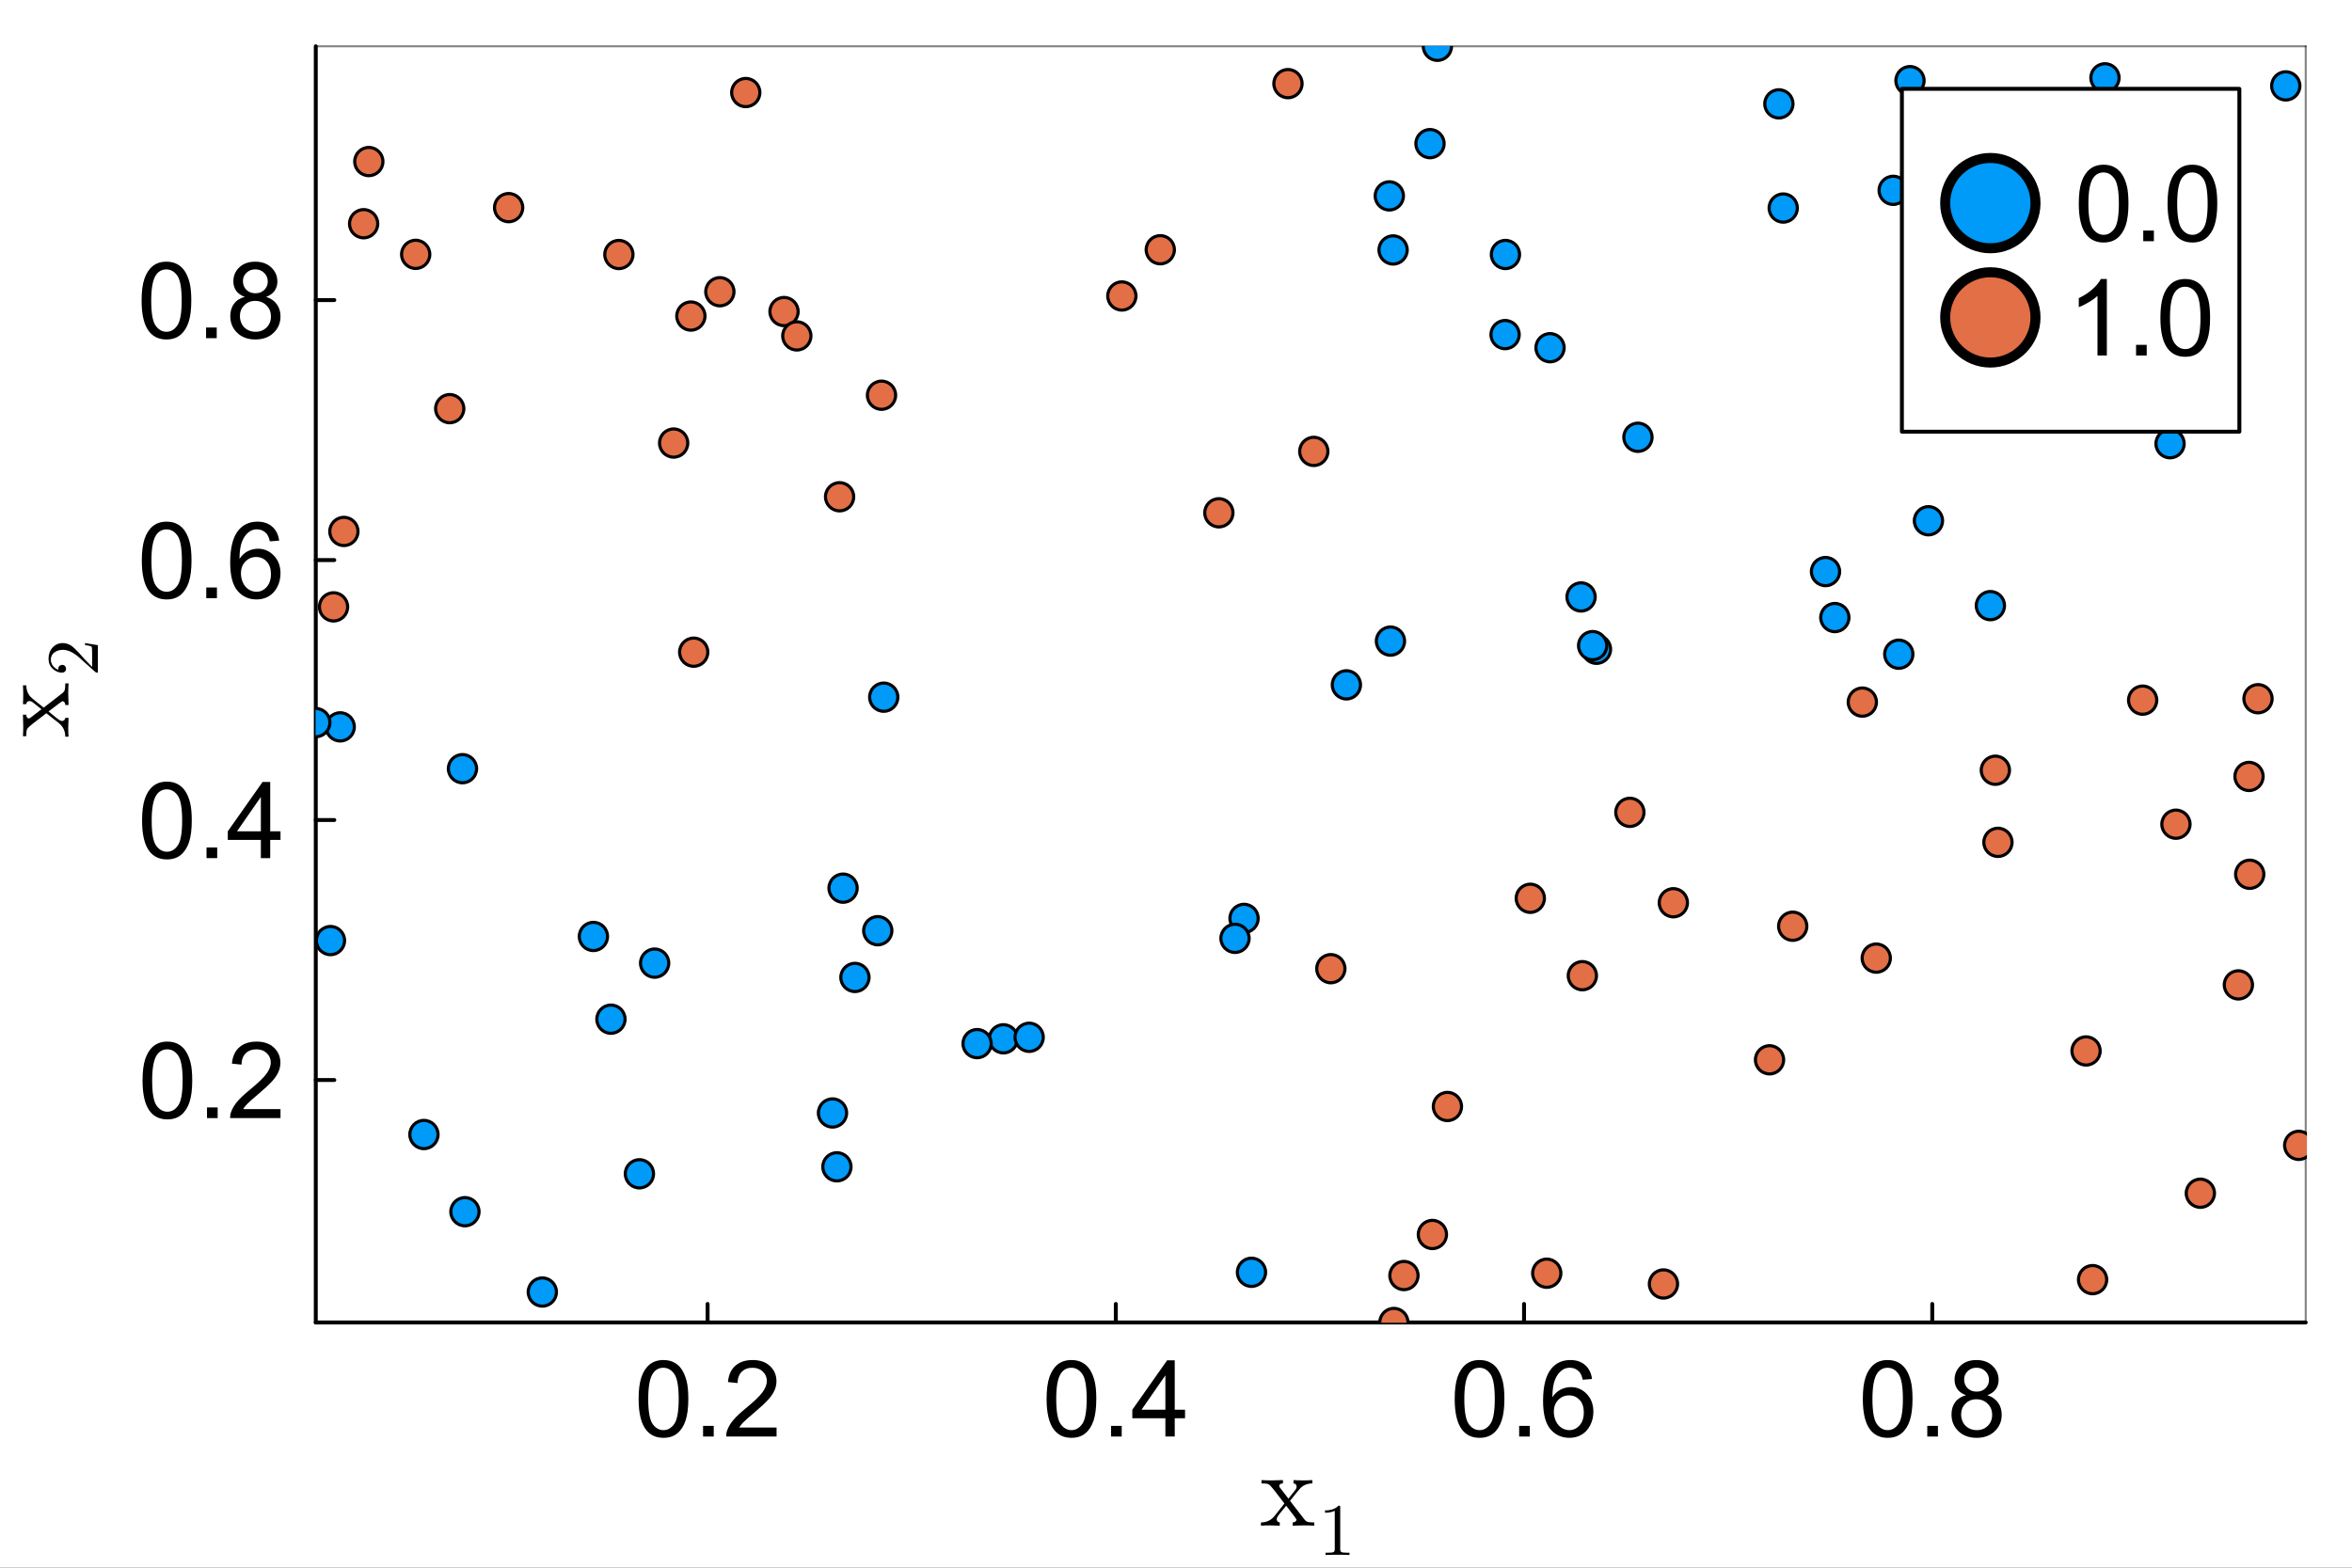 <?xml version="1.0" encoding="utf-8"?>
<svg xmlns="http://www.w3.org/2000/svg" xmlns:xlink="http://www.w3.org/1999/xlink" width="600" height="400" viewBox="0 0 2400 1600">
<rect x="0" y="0" width="2400" height="1600" fill="#333333" stroke="none"/>
<defs>
  <clipPath id="clip260">
    <rect x="0" y="0" width="2400" height="1600"/>
  </clipPath>
</defs>
<path clip-path="url(#clip260)" d="M0 1600 L2400 1600 L2400 8.88178e-14 L0 8.88178e-14  Z" fill="#ffffff" fill-rule="evenodd" fill-opacity="1"/>
<defs>
  <clipPath id="clip261">
    <rect x="480" y="0" width="1681" height="1600"/>
  </clipPath>
</defs>
<path clip-path="url(#clip260)" d="M322.229 1349.74 L2352.76 1349.74 L2352.76 47.244 L322.229 47.244  Z" fill="#ffffff" fill-rule="evenodd" fill-opacity="1"/>
<defs>
  <clipPath id="clip262">
    <rect x="322" y="47" width="2032" height="1303"/>
  </clipPath>
</defs>
<polyline clip-path="url(#clip260)" style="stroke:#000000; stroke-linecap:round; stroke-linejoin:round; stroke-width:4; stroke-opacity:1; fill:none" points="322.229,1349.74 2352.76,1349.74 "/>
<polyline clip-path="url(#clip260)" style="stroke:#000000; stroke-linecap:round; stroke-linejoin:round; stroke-width:2; stroke-opacity:0.5; fill:none" points="322.229,47.244 2352.76,47.244 "/>
<polyline clip-path="url(#clip260)" style="stroke:#000000; stroke-linecap:round; stroke-linejoin:round; stroke-width:4; stroke-opacity:1; fill:none" points="722.034,1349.74 722.034,1330.84 "/>
<polyline clip-path="url(#clip260)" style="stroke:#000000; stroke-linecap:round; stroke-linejoin:round; stroke-width:4; stroke-opacity:1; fill:none" points="1138.59,1349.74 1138.59,1330.84 "/>
<polyline clip-path="url(#clip260)" style="stroke:#000000; stroke-linecap:round; stroke-linejoin:round; stroke-width:4; stroke-opacity:1; fill:none" points="1555.15,1349.74 1555.15,1330.84 "/>
<polyline clip-path="url(#clip260)" style="stroke:#000000; stroke-linecap:round; stroke-linejoin:round; stroke-width:4; stroke-opacity:1; fill:none" points="1971.7,1349.74 1971.7,1330.84 "/>
<path clip-path="url(#clip260)" d="M651.647 1427.79 Q651.647 1414 654.458 1405.62 Q657.322 1397.18 662.892 1392.62 Q668.514 1388.06 677.001 1388.06 Q683.26 1388.06 687.981 1390.61 Q692.702 1393.1 695.778 1397.87 Q698.854 1402.6 700.605 1409.44 Q702.355 1416.23 702.355 1427.79 Q702.355 1441.48 699.544 1449.91 Q696.733 1458.29 691.11 1462.9 Q685.541 1467.47 677.001 1467.47 Q665.756 1467.47 659.338 1459.4 Q651.647 1449.7 651.647 1427.79 M661.46 1427.79 Q661.46 1446.94 665.915 1453.3 Q670.424 1459.62 677.001 1459.62 Q683.578 1459.62 688.034 1453.25 Q692.542 1446.89 692.542 1427.79 Q692.542 1408.59 688.034 1402.28 Q683.578 1395.96 676.895 1395.96 Q670.318 1395.96 666.393 1401.53 Q661.46 1408.64 661.46 1427.79 Z" fill="#000000" fill-rule="nonzero" fill-opacity="1" /><path clip-path="url(#clip260)" d="M717.419 1466.14 L717.419 1455.27 L728.293 1455.27 L728.293 1466.14 L717.419 1466.14 Z" fill="#000000" fill-rule="nonzero" fill-opacity="1" /><path clip-path="url(#clip260)" d="M792.421 1456.96 L792.421 1466.14 L741.023 1466.14 Q740.917 1462.69 742.137 1459.51 Q744.1 1454.26 748.396 1449.17 Q752.745 1444.07 760.914 1437.39 Q773.591 1426.99 778.047 1420.95 Q782.502 1414.85 782.502 1409.44 Q782.502 1403.76 778.418 1399.89 Q774.387 1395.96 767.862 1395.96 Q760.967 1395.96 756.83 1400.1 Q752.692 1404.24 752.639 1411.56 L742.827 1410.55 Q743.834 1399.57 750.412 1393.84 Q756.989 1388.06 768.075 1388.06 Q779.267 1388.06 785.791 1394.27 Q792.315 1400.47 792.315 1409.65 Q792.315 1414.32 790.405 1418.83 Q788.496 1423.33 784.04 1428.32 Q779.638 1433.31 769.348 1442.01 Q760.755 1449.22 758.315 1451.82 Q755.875 1454.36 754.284 1456.96 L792.421 1456.96 Z" fill="#000000" fill-rule="nonzero" fill-opacity="1" /><path clip-path="url(#clip260)" d="M1067.96 1427.79 Q1067.96 1414 1070.78 1405.62 Q1073.64 1397.18 1079.21 1392.62 Q1084.83 1388.06 1093.32 1388.06 Q1099.58 1388.06 1104.3 1390.61 Q1109.02 1393.1 1112.1 1397.87 Q1115.17 1402.6 1116.92 1409.44 Q1118.67 1416.23 1118.67 1427.79 Q1118.67 1441.48 1115.86 1449.91 Q1113.05 1458.29 1107.43 1462.9 Q1101.86 1467.47 1093.32 1467.47 Q1082.07 1467.47 1075.66 1459.4 Q1067.96 1449.7 1067.96 1427.79 M1077.78 1427.79 Q1077.78 1446.94 1082.23 1453.3 Q1086.74 1459.62 1093.32 1459.62 Q1099.9 1459.62 1104.35 1453.25 Q1108.86 1446.89 1108.86 1427.79 Q1108.86 1408.59 1104.35 1402.28 Q1099.9 1395.96 1093.21 1395.96 Q1086.63 1395.96 1082.71 1401.53 Q1077.78 1408.64 1077.78 1427.79 Z" fill="#000000" fill-rule="nonzero" fill-opacity="1" /><path clip-path="url(#clip260)" d="M1133.74 1466.14 L1133.74 1455.27 L1144.61 1455.27 L1144.61 1466.14 L1133.74 1466.14 Z" fill="#000000" fill-rule="nonzero" fill-opacity="1" /><path clip-path="url(#clip260)" d="M1189.17 1466.14 L1189.17 1447.52 L1155.43 1447.52 L1155.43 1438.77 L1190.92 1388.38 L1198.71 1388.38 L1198.71 1438.77 L1209.22 1438.77 L1209.22 1447.52 L1198.71 1447.52 L1198.71 1466.14 L1189.17 1466.14 M1189.17 1438.77 L1189.17 1403.71 L1164.82 1438.77 L1189.17 1438.77 Z" fill="#000000" fill-rule="nonzero" fill-opacity="1" /><path clip-path="url(#clip260)" d="M1484.39 1427.79 Q1484.39 1414 1487.2 1405.62 Q1490.06 1397.18 1495.63 1392.62 Q1501.25 1388.06 1509.74 1388.06 Q1516 1388.06 1520.72 1390.61 Q1525.44 1393.1 1528.52 1397.87 Q1531.59 1402.6 1533.35 1409.44 Q1535.1 1416.23 1535.1 1427.79 Q1535.1 1441.48 1532.28 1449.91 Q1529.47 1458.29 1523.85 1462.9 Q1518.28 1467.47 1509.74 1467.47 Q1498.5 1467.47 1492.08 1459.4 Q1484.39 1449.7 1484.39 1427.79 M1494.2 1427.79 Q1494.2 1446.94 1498.66 1453.3 Q1503.16 1459.62 1509.74 1459.62 Q1516.32 1459.62 1520.77 1453.25 Q1525.28 1446.89 1525.28 1427.79 Q1525.28 1408.59 1520.77 1402.28 Q1516.32 1395.96 1509.64 1395.96 Q1503.06 1395.96 1499.13 1401.53 Q1494.2 1408.64 1494.2 1427.79 Z" fill="#000000" fill-rule="nonzero" fill-opacity="1" /><path clip-path="url(#clip260)" d="M1550.16 1466.14 L1550.16 1455.27 L1561.03 1455.27 L1561.03 1466.14 L1550.16 1466.14 Z" fill="#000000" fill-rule="nonzero" fill-opacity="1" /><path clip-path="url(#clip260)" d="M1624.52 1407.42 L1615.03 1408.16 Q1613.76 1402.54 1611.42 1400 Q1607.55 1395.91 1601.88 1395.91 Q1597.31 1395.91 1593.87 1398.46 Q1589.36 1401.75 1586.76 1408.06 Q1584.16 1414.37 1584.05 1426.04 Q1587.5 1420.79 1592.49 1418.24 Q1597.47 1415.7 1602.94 1415.7 Q1612.48 1415.7 1619.17 1422.75 Q1625.9 1429.75 1625.9 1440.89 Q1625.9 1448.21 1622.72 1454.52 Q1619.59 1460.78 1614.08 1464.12 Q1608.56 1467.47 1601.56 1467.47 Q1589.62 1467.47 1582.09 1458.71 Q1574.56 1449.91 1574.56 1429.75 Q1574.56 1407.21 1582.89 1396.97 Q1590.15 1388.06 1602.46 1388.06 Q1611.64 1388.06 1617.47 1393.21 Q1623.36 1398.35 1624.52 1407.42 M1585.54 1440.94 Q1585.54 1445.88 1587.61 1450.39 Q1589.73 1454.89 1593.5 1457.28 Q1597.26 1459.62 1601.4 1459.62 Q1607.45 1459.62 1611.79 1454.74 Q1616.14 1449.86 1616.14 1441.48 Q1616.14 1433.41 1611.85 1428.8 Q1607.55 1424.13 1601.03 1424.13 Q1594.56 1424.13 1590.05 1428.8 Q1585.54 1433.41 1585.54 1440.94 Z" fill="#000000" fill-rule="nonzero" fill-opacity="1" /><path clip-path="url(#clip260)" d="M1900.84 1427.79 Q1900.84 1414 1903.65 1405.62 Q1906.51 1397.18 1912.08 1392.62 Q1917.7 1388.06 1926.19 1388.06 Q1932.45 1388.06 1937.17 1390.61 Q1941.89 1393.1 1944.97 1397.87 Q1948.04 1402.6 1949.79 1409.44 Q1951.55 1416.23 1951.55 1427.79 Q1951.55 1441.48 1948.73 1449.91 Q1945.92 1458.29 1940.3 1462.9 Q1934.73 1467.47 1926.19 1467.47 Q1914.95 1467.47 1908.53 1459.4 Q1900.84 1449.7 1900.84 1427.79 M1910.65 1427.79 Q1910.65 1446.94 1915.11 1453.3 Q1919.61 1459.62 1926.19 1459.62 Q1932.77 1459.62 1937.22 1453.25 Q1941.73 1446.89 1941.73 1427.79 Q1941.73 1408.59 1937.22 1402.28 Q1932.77 1395.96 1926.09 1395.96 Q1919.51 1395.96 1915.58 1401.53 Q1910.65 1408.64 1910.65 1427.79 Z" fill="#000000" fill-rule="nonzero" fill-opacity="1" /><path clip-path="url(#clip260)" d="M1966.61 1466.14 L1966.61 1455.27 L1977.48 1455.27 L1977.48 1466.14 L1966.61 1466.14 Z" fill="#000000" fill-rule="nonzero" fill-opacity="1" /><path clip-path="url(#clip260)" d="M2006.13 1423.97 Q2000.19 1421.8 1997.32 1417.77 Q1994.46 1413.73 1994.46 1408.11 Q1994.46 1399.62 2000.56 1393.84 Q2006.66 1388.06 2016.79 1388.06 Q2026.97 1388.06 2033.18 1394 Q2039.38 1399.89 2039.38 1408.38 Q2039.38 1413.79 2036.52 1417.82 Q2033.71 1421.8 2027.93 1423.97 Q2035.09 1426.31 2038.8 1431.5 Q2042.57 1436.7 2042.57 1443.92 Q2042.57 1453.89 2035.51 1460.68 Q2028.46 1467.47 2016.95 1467.47 Q2005.44 1467.47 1998.38 1460.68 Q1991.33 1453.83 1991.33 1443.65 Q1991.33 1436.06 1995.15 1430.97 Q1999.02 1425.83 2006.13 1423.97 M2004.22 1407.79 Q2004.22 1413.31 2007.77 1416.81 Q2011.32 1420.31 2017 1420.31 Q2022.52 1420.31 2026.02 1416.86 Q2029.57 1413.36 2029.57 1408.32 Q2029.57 1403.07 2025.91 1399.52 Q2022.3 1395.91 2016.89 1395.91 Q2011.43 1395.91 2007.82 1399.41 Q2004.22 1402.91 2004.22 1407.79 M2001.14 1443.7 Q2001.14 1447.79 2003.05 1451.61 Q2005.01 1455.43 2008.83 1457.55 Q2012.65 1459.62 2017.05 1459.62 Q2023.9 1459.62 2028.35 1455.21 Q2032.81 1450.81 2032.81 1444.02 Q2032.81 1437.13 2028.19 1432.62 Q2023.63 1428.11 2016.73 1428.11 Q2010 1428.11 2005.54 1432.56 Q2001.14 1437.02 2001.14 1443.7 Z" fill="#000000" fill-rule="nonzero" fill-opacity="1" /><path clip-path="url(#clip260)" d="M1286.69 1557.13 L1286.69 1553.81 Q1295.13 1553.81 1300.5 1547.33 Q1300.5 1547.33 1310.62 1534.47 L1299.92 1520.56 Q1296.13 1515.71 1294.44 1514.87 Q1292.81 1513.97 1287.22 1513.97 L1287.22 1510.6 Q1291.65 1510.92 1297.45 1510.92 Q1300.66 1510.92 1309.14 1510.6 L1309.14 1513.97 Q1305.35 1514.18 1305.35 1516.66 Q1305.35 1517.5 1306.3 1518.61 L1314.73 1529.52 L1321.42 1521.09 Q1323.06 1519.14 1323.06 1517.29 Q1323.06 1514.29 1319.9 1513.97 L1319.9 1510.6 Q1324.11 1510.92 1330.28 1510.92 Q1334.92 1510.92 1339.13 1510.6 L1339.13 1513.97 Q1330.91 1514.18 1326.27 1519.56 Q1324.22 1521.82 1316.36 1531.78 L1330.8 1550.44 Q1332.54 1552.71 1334.49 1553.29 Q1336.44 1553.81 1341.08 1553.81 L1341.08 1557.13 Q1336.23 1556.82 1330.7 1556.82 Q1328.75 1556.82 1319.05 1557.13 L1319.05 1553.81 Q1321 1553.71 1321.95 1552.86 Q1322.95 1551.97 1322.95 1551.07 Q1322.95 1550.65 1320.69 1547.54 L1312.46 1536.74 Q1304.24 1546.44 1303.19 1548.7 Q1302.77 1549.65 1302.77 1550.44 Q1302.77 1553.34 1305.88 1553.81 L1305.88 1557.13 Q1298.13 1556.82 1295.65 1556.82 Q1290.91 1556.82 1286.69 1557.13 Z" fill="#000000" fill-rule="nonzero" fill-opacity="1" /><path clip-path="url(#clip260)" d="M1352.07 1543.91 L1352.07 1541.55 Q1361.15 1541.55 1365.83 1536.71 Q1367.13 1536.71 1367.35 1537.01 Q1367.57 1537.3 1367.57 1538.67 L1367.57 1581.06 Q1367.57 1583.31 1368.67 1584.01 Q1369.78 1584.71 1374.61 1584.71 L1377.01 1584.71 L1377.01 1587.03 Q1374.36 1586.81 1364.76 1586.81 Q1355.17 1586.81 1352.55 1587.03 L1352.55 1584.71 L1354.95 1584.71 Q1359.71 1584.71 1360.85 1584.04 Q1362 1583.34 1362 1581.06 L1362 1541.92 Q1358.05 1543.91 1352.07 1543.91 Z" fill="#000000" fill-rule="nonzero" fill-opacity="1" /><polyline clip-path="url(#clip260)" style="stroke:#000000; stroke-linecap:round; stroke-linejoin:round; stroke-width:4; stroke-opacity:1; fill:none" points="322.229,1349.74 322.229,47.244 "/>
<polyline clip-path="url(#clip260)" style="stroke:#000000; stroke-linecap:round; stroke-linejoin:round; stroke-width:2; stroke-opacity:0.5; fill:none" points="2352.76,1349.74 2352.76,47.244 "/>
<polyline clip-path="url(#clip260)" style="stroke:#000000; stroke-linecap:round; stroke-linejoin:round; stroke-width:4; stroke-opacity:1; fill:none" points="322.229,1102.27 341.127,1102.27 "/>
<polyline clip-path="url(#clip260)" style="stroke:#000000; stroke-linecap:round; stroke-linejoin:round; stroke-width:4; stroke-opacity:1; fill:none" points="322.229,836.935 341.127,836.935 "/>
<polyline clip-path="url(#clip260)" style="stroke:#000000; stroke-linecap:round; stroke-linejoin:round; stroke-width:4; stroke-opacity:1; fill:none" points="322.229,571.602 341.127,571.602 "/>
<polyline clip-path="url(#clip260)" style="stroke:#000000; stroke-linecap:round; stroke-linejoin:round; stroke-width:4; stroke-opacity:1; fill:none" points="322.229,306.268 341.127,306.268 "/>
<path clip-path="url(#clip260)" d="M145.455 1102.8 Q145.455 1089.01 148.266 1080.63 Q151.13 1072.19 156.7 1067.63 Q162.322 1063.07 170.809 1063.07 Q177.068 1063.07 181.789 1065.62 Q186.51 1068.11 189.586 1072.88 Q192.663 1077.6 194.413 1084.45 Q196.163 1091.24 196.163 1102.8 Q196.163 1116.48 193.352 1124.92 Q190.541 1133.3 184.918 1137.91 Q179.349 1142.47 170.809 1142.47 Q159.564 1142.47 153.146 1134.41 Q145.455 1124.71 145.455 1102.8 M155.268 1102.8 Q155.268 1121.95 159.723 1128.31 Q164.232 1134.62 170.809 1134.62 Q177.386 1134.62 181.842 1128.26 Q186.351 1121.89 186.351 1102.8 Q186.351 1083.6 181.842 1077.29 Q177.386 1070.97 170.703 1070.97 Q164.126 1070.97 160.201 1076.54 Q155.268 1083.65 155.268 1102.8 Z" fill="#000000" fill-rule="nonzero" fill-opacity="1" /><path clip-path="url(#clip260)" d="M211.227 1141.15 L211.227 1130.27 L222.101 1130.27 L222.101 1141.15 L211.227 1141.15 Z" fill="#000000" fill-rule="nonzero" fill-opacity="1" /><path clip-path="url(#clip260)" d="M286.229 1131.97 L286.229 1141.15 L234.831 1141.15 Q234.725 1137.7 235.945 1134.52 Q237.908 1129.27 242.204 1124.17 Q246.554 1119.08 254.722 1112.4 Q267.399 1102 271.855 1095.96 Q276.31 1089.86 276.31 1084.45 Q276.31 1078.77 272.226 1074.9 Q268.195 1070.97 261.671 1070.97 Q254.775 1070.97 250.638 1075.11 Q246.5 1079.25 246.447 1086.57 L236.635 1085.56 Q237.642 1074.58 244.22 1068.85 Q250.797 1063.07 261.883 1063.07 Q273.075 1063.07 279.599 1069.28 Q286.123 1075.48 286.123 1084.66 Q286.123 1089.33 284.214 1093.83 Q282.304 1098.34 277.848 1103.33 Q273.446 1108.31 263.156 1117.01 Q254.563 1124.23 252.123 1126.83 Q249.683 1129.37 248.092 1131.97 L286.229 1131.97 Z" fill="#000000" fill-rule="nonzero" fill-opacity="1" /><path clip-path="url(#clip260)" d="M144.978 837.465 Q144.978 823.674 147.789 815.294 Q150.653 806.86 156.223 802.298 Q161.845 797.737 170.332 797.737 Q176.591 797.737 181.312 800.283 Q186.032 802.776 189.109 807.549 Q192.185 812.27 193.936 819.113 Q195.686 825.902 195.686 837.465 Q195.686 851.15 192.875 859.584 Q190.063 867.965 184.441 872.579 Q178.872 877.141 170.332 877.141 Q159.087 877.141 152.669 869.079 Q144.978 859.372 144.978 837.465 M154.79 837.465 Q154.79 856.614 159.246 862.979 Q163.755 869.291 170.332 869.291 Q176.909 869.291 181.365 862.926 Q185.873 856.561 185.873 837.465 Q185.873 818.264 181.365 811.952 Q176.909 805.64 170.226 805.64 Q163.648 805.64 159.723 811.209 Q154.79 818.317 154.79 837.465 Z" fill="#000000" fill-rule="nonzero" fill-opacity="1" /><path clip-path="url(#clip260)" d="M210.75 875.815 L210.75 864.941 L221.624 864.941 L221.624 875.815 L210.75 875.815 Z" fill="#000000" fill-rule="nonzero" fill-opacity="1" /><path clip-path="url(#clip260)" d="M266.179 875.815 L266.179 857.197 L232.444 857.197 L232.444 848.445 L267.93 798.055 L275.727 798.055 L275.727 848.445 L286.229 848.445 L286.229 857.197 L275.727 857.197 L275.727 875.815 L266.179 875.815 M266.179 848.445 L266.179 813.384 L241.833 848.445 L266.179 848.445 Z" fill="#000000" fill-rule="nonzero" fill-opacity="1" /><path clip-path="url(#clip260)" d="M144.712 572.132 Q144.712 558.341 147.524 549.96 Q150.388 541.527 155.957 536.965 Q161.58 532.403 170.067 532.403 Q176.326 532.403 181.046 534.949 Q185.767 537.442 188.844 542.216 Q191.92 546.937 193.67 553.779 Q195.421 560.569 195.421 572.132 Q195.421 585.817 192.61 594.251 Q189.798 602.631 184.176 607.246 Q178.606 611.808 170.067 611.808 Q158.822 611.808 152.403 603.745 Q144.712 594.039 144.712 572.132 M154.525 572.132 Q154.525 591.28 158.981 597.645 Q163.489 603.957 170.067 603.957 Q176.644 603.957 181.099 597.592 Q185.608 591.227 185.608 572.132 Q185.608 552.931 181.099 546.619 Q176.644 540.307 169.96 540.307 Q163.383 540.307 159.458 545.876 Q154.525 552.984 154.525 572.132 Z" fill="#000000" fill-rule="nonzero" fill-opacity="1" /><path clip-path="url(#clip260)" d="M210.485 610.482 L210.485 599.608 L221.358 599.608 L221.358 610.482 L210.485 610.482 Z" fill="#000000" fill-rule="nonzero" fill-opacity="1" /><path clip-path="url(#clip260)" d="M284.85 551.764 L275.355 552.506 Q274.082 546.884 271.749 544.338 Q267.877 540.254 262.201 540.254 Q257.639 540.254 254.192 542.8 Q249.683 546.088 247.084 552.4 Q244.485 558.712 244.379 570.382 Q247.827 565.13 252.813 562.584 Q257.798 560.038 263.262 560.038 Q272.809 560.038 279.493 567.093 Q286.229 574.095 286.229 585.234 Q286.229 592.553 283.047 598.865 Q279.917 605.124 274.401 608.466 Q268.884 611.808 261.883 611.808 Q249.948 611.808 242.416 603.056 Q234.884 594.251 234.884 574.095 Q234.884 551.552 243.212 541.315 Q250.479 532.403 262.784 532.403 Q271.961 532.403 277.795 537.548 Q283.683 542.694 284.85 551.764 M245.864 585.287 Q245.864 590.219 247.933 594.728 Q250.054 599.237 253.82 601.624 Q257.586 603.957 261.724 603.957 Q267.77 603.957 272.12 599.078 Q276.469 594.198 276.469 585.817 Q276.469 577.755 272.173 573.14 Q267.877 568.472 261.352 568.472 Q254.881 568.472 250.373 573.14 Q245.864 577.755 245.864 585.287 Z" fill="#000000" fill-rule="nonzero" fill-opacity="1" /><path clip-path="url(#clip260)" d="M144.5 306.799 Q144.5 293.008 147.311 284.627 Q150.176 276.193 155.745 271.632 Q161.368 267.07 169.854 267.07 Q176.113 267.07 180.834 269.616 Q185.555 272.109 188.631 276.883 Q191.708 281.604 193.458 288.446 Q195.209 295.236 195.209 306.799 Q195.209 320.484 192.397 328.917 Q189.586 337.298 183.964 341.913 Q178.394 346.474 169.854 346.474 Q158.609 346.474 152.191 338.412 Q144.5 328.705 144.5 306.799 M154.313 306.799 Q154.313 325.947 158.769 332.312 Q163.277 338.624 169.854 338.624 Q176.432 338.624 180.887 332.259 Q185.396 325.894 185.396 306.799 Q185.396 287.598 180.887 281.285 Q176.432 274.973 169.748 274.973 Q163.171 274.973 159.246 280.543 Q154.313 287.651 154.313 306.799 Z" fill="#000000" fill-rule="nonzero" fill-opacity="1" /><path clip-path="url(#clip260)" d="M210.273 345.148 L210.273 334.275 L221.146 334.275 L221.146 345.148 L210.273 345.148 Z" fill="#000000" fill-rule="nonzero" fill-opacity="1" /><path clip-path="url(#clip260)" d="M249.789 302.98 Q243.848 300.805 240.984 296.774 Q238.12 292.743 238.12 287.12 Q238.12 278.633 244.22 272.852 Q250.32 267.07 260.451 267.07 Q270.635 267.07 276.841 273.011 Q283.047 278.899 283.047 287.385 Q283.047 292.796 280.182 296.827 Q277.371 300.805 271.589 302.98 Q278.75 305.314 282.463 310.512 Q286.229 315.71 286.229 322.924 Q286.229 332.896 279.175 339.685 Q272.12 346.474 260.61 346.474 Q249.1 346.474 242.045 339.685 Q234.99 332.843 234.99 322.658 Q234.99 315.073 238.809 309.981 Q242.681 304.836 249.789 302.98 M247.88 286.802 Q247.88 292.318 251.433 295.819 Q254.987 299.32 260.663 299.32 Q266.179 299.32 269.68 295.872 Q273.234 292.371 273.234 287.332 Q273.234 282.081 269.574 278.527 Q265.967 274.92 260.557 274.92 Q255.093 274.92 251.486 278.421 Q247.88 281.922 247.88 286.802 M244.803 322.712 Q244.803 326.796 246.713 330.615 Q248.675 334.434 252.494 336.556 Q256.313 338.624 260.716 338.624 Q267.558 338.624 272.014 334.222 Q276.469 329.819 276.469 323.03 Q276.469 316.134 271.855 311.626 Q267.293 307.117 260.398 307.117 Q253.661 307.117 249.206 311.573 Q244.803 316.028 244.803 322.712 Z" fill="#000000" fill-rule="nonzero" fill-opacity="1" /><path clip-path="url(#clip260)" d="M69.942 751.882 L66.621 751.882 Q66.621 743.45 60.139 738.075 Q60.139 738.075 47.28 727.956 L33.367 738.654 Q28.519 742.449 27.676 744.135 Q26.78 745.769 26.78 751.355 L23.407 751.355 Q23.723 746.928 23.723 741.131 Q23.723 737.917 23.407 729.432 L26.78 729.432 Q26.991 733.226 29.468 733.226 Q30.311 733.226 31.418 732.278 L42.327 723.846 L33.895 717.153 Q31.945 715.519 30.1 715.519 Q27.096 715.519 26.78 718.681 L23.407 718.681 Q23.723 714.465 23.723 708.299 Q23.723 703.661 23.407 699.445 L26.78 699.445 Q26.991 707.667 32.366 712.304 Q34.632 714.36 44.593 722.212 L63.249 707.772 Q65.515 706.033 66.094 704.083 Q66.621 702.133 66.621 697.495 L69.942 697.495 Q69.626 702.344 69.626 707.877 Q69.626 709.827 69.942 719.524 L66.621 719.524 Q66.516 717.574 65.673 716.626 Q64.777 715.624 63.881 715.624 Q63.459 715.624 60.35 717.89 L49.547 726.112 Q59.243 734.333 61.51 735.387 Q62.458 735.809 63.249 735.809 Q66.147 735.809 66.621 732.699 L69.942 732.699 Q69.626 740.446 69.626 742.923 Q69.626 747.666 69.942 751.882 Z" fill="#000000" fill-rule="nonzero" fill-opacity="1" /><path clip-path="url(#clip260)" d="M99.84 686.503 Q98.475 686.503 98.07 686.392 Q97.664 686.245 97.037 685.654 L80.879 671.157 Q71.951 663.225 64.167 663.225 Q59.114 663.225 55.498 665.881 Q51.883 668.5 51.883 673.333 Q51.883 676.653 53.912 679.457 Q55.941 682.261 59.556 683.552 Q59.482 683.33 59.482 682.556 Q59.482 680.674 60.663 679.641 Q61.843 678.571 63.43 678.571 Q65.459 678.571 66.455 679.9 Q67.414 681.191 67.414 682.482 Q67.414 682.998 67.303 683.699 Q67.192 684.363 66.159 685.433 Q65.09 686.503 63.208 686.503 Q57.933 686.503 53.727 682.519 Q49.522 678.498 49.522 672.374 Q49.522 665.439 53.654 660.901 Q57.748 656.327 64.167 656.327 Q66.418 656.327 68.484 657.028 Q70.513 657.692 72.099 658.614 Q73.685 659.499 76.231 661.934 Q78.776 664.369 80.584 666.324 Q82.391 668.279 86.228 672.669 L94.012 680.674 L94.012 667.062 Q94.012 660.421 93.421 659.905 Q92.352 659.167 86.707 658.245 L86.707 656.327 L99.84 658.466 L99.84 686.503 Z" fill="#000000" fill-rule="nonzero" fill-opacity="1" /><circle clip-path="url(#clip262)" cx="347.157" cy="741.852" r="14.4" fill="#009af9" fill-rule="evenodd" fill-opacity="1" stroke="#000000" stroke-opacity="1" stroke-width="3.2"/>
<circle clip-path="url(#clip262)" cx="901.771" cy="711.54" r="14.4" fill="#009af9" fill-rule="evenodd" fill-opacity="1" stroke="#000000" stroke-opacity="1" stroke-width="3.2"/>
<circle clip-path="url(#clip262)" cx="2147.92" cy="79.433" r="14.4" fill="#009af9" fill-rule="evenodd" fill-opacity="1" stroke="#000000" stroke-opacity="1" stroke-width="3.2"/>
<circle clip-path="url(#clip262)" cx="337.215" cy="959.964" r="14.4" fill="#009af9" fill-rule="evenodd" fill-opacity="1" stroke="#000000" stroke-opacity="1" stroke-width="3.2"/>
<circle clip-path="url(#clip262)" cx="553.392" cy="1318.66" r="14.4" fill="#009af9" fill-rule="evenodd" fill-opacity="1" stroke="#000000" stroke-opacity="1" stroke-width="3.2"/>
<circle clip-path="url(#clip262)" cx="1536.17" cy="259.731" r="14.4" fill="#009af9" fill-rule="evenodd" fill-opacity="1" stroke="#000000" stroke-opacity="1" stroke-width="3.2"/>
<circle clip-path="url(#clip262)" cx="1613.34" cy="609.254" r="14.4" fill="#009af9" fill-rule="evenodd" fill-opacity="1" stroke="#000000" stroke-opacity="1" stroke-width="3.2"/>
<circle clip-path="url(#clip262)" cx="1373.87" cy="698.965" r="14.4" fill="#009af9" fill-rule="evenodd" fill-opacity="1" stroke="#000000" stroke-opacity="1" stroke-width="3.2"/>
<circle clip-path="url(#clip262)" cx="849.483" cy="1135.9" r="14.4" fill="#009af9" fill-rule="evenodd" fill-opacity="1" stroke="#000000" stroke-opacity="1" stroke-width="3.2"/>
<circle clip-path="url(#clip262)" cx="605.517" cy="955.767" r="14.4" fill="#009af9" fill-rule="evenodd" fill-opacity="1" stroke="#000000" stroke-opacity="1" stroke-width="3.2"/>
<circle clip-path="url(#clip262)" cx="2031" cy="618.121" r="14.4" fill="#009af9" fill-rule="evenodd" fill-opacity="1" stroke="#000000" stroke-opacity="1" stroke-width="3.2"/>
<circle clip-path="url(#clip262)" cx="623.411" cy="1040.19" r="14.4" fill="#009af9" fill-rule="evenodd" fill-opacity="1" stroke="#000000" stroke-opacity="1" stroke-width="3.2"/>
<circle clip-path="url(#clip262)" cx="2214.34" cy="452.85" r="14.4" fill="#009af9" fill-rule="evenodd" fill-opacity="1" stroke="#000000" stroke-opacity="1" stroke-width="3.2"/>
<circle clip-path="url(#clip262)" cx="853.994" cy="1190.87" r="14.4" fill="#009af9" fill-rule="evenodd" fill-opacity="1" stroke="#000000" stroke-opacity="1" stroke-width="3.2"/>
<circle clip-path="url(#clip262)" cx="322.229" cy="737.509" r="14.4" fill="#009af9" fill-rule="evenodd" fill-opacity="1" stroke="#000000" stroke-opacity="1" stroke-width="3.2"/>
<circle clip-path="url(#clip262)" cx="1269.43" cy="937.323" r="14.4" fill="#009af9" fill-rule="evenodd" fill-opacity="1" stroke="#000000" stroke-opacity="1" stroke-width="3.2"/>
<circle clip-path="url(#clip262)" cx="1459.19" cy="146.595" r="14.4" fill="#009af9" fill-rule="evenodd" fill-opacity="1" stroke="#000000" stroke-opacity="1" stroke-width="3.2"/>
<circle clip-path="url(#clip262)" cx="1277.03" cy="1298.51" r="14.4" fill="#009af9" fill-rule="evenodd" fill-opacity="1" stroke="#000000" stroke-opacity="1" stroke-width="3.2"/>
<circle clip-path="url(#clip262)" cx="2332.42" cy="87.663" r="14.4" fill="#009af9" fill-rule="evenodd" fill-opacity="1" stroke="#000000" stroke-opacity="1" stroke-width="3.2"/>
<circle clip-path="url(#clip262)" cx="1815.18" cy="106.001" r="14.4" fill="#009af9" fill-rule="evenodd" fill-opacity="1" stroke="#000000" stroke-opacity="1" stroke-width="3.2"/>
<circle clip-path="url(#clip262)" cx="1417.67" cy="199.933" r="14.4" fill="#009af9" fill-rule="evenodd" fill-opacity="1" stroke="#000000" stroke-opacity="1" stroke-width="3.2"/>
<circle clip-path="url(#clip262)" cx="474.412" cy="1236.67" r="14.4" fill="#009af9" fill-rule="evenodd" fill-opacity="1" stroke="#000000" stroke-opacity="1" stroke-width="3.2"/>
<circle clip-path="url(#clip262)" cx="667.993" cy="982.984" r="14.4" fill="#009af9" fill-rule="evenodd" fill-opacity="1" stroke="#000000" stroke-opacity="1" stroke-width="3.2"/>
<circle clip-path="url(#clip262)" cx="1967.81" cy="531.489" r="14.4" fill="#009af9" fill-rule="evenodd" fill-opacity="1" stroke="#000000" stroke-opacity="1" stroke-width="3.2"/>
<circle clip-path="url(#clip262)" cx="2183.47" cy="354.57" r="14.4" fill="#009af9" fill-rule="evenodd" fill-opacity="1" stroke="#000000" stroke-opacity="1" stroke-width="3.2"/>
<circle clip-path="url(#clip262)" cx="1671.37" cy="446.286" r="14.4" fill="#009af9" fill-rule="evenodd" fill-opacity="1" stroke="#000000" stroke-opacity="1" stroke-width="3.2"/>
<circle clip-path="url(#clip262)" cx="652.457" cy="1197.99" r="14.4" fill="#009af9" fill-rule="evenodd" fill-opacity="1" stroke="#000000" stroke-opacity="1" stroke-width="3.2"/>
<circle clip-path="url(#clip262)" cx="1418.84" cy="654.32" r="14.4" fill="#009af9" fill-rule="evenodd" fill-opacity="1" stroke="#000000" stroke-opacity="1" stroke-width="3.2"/>
<circle clip-path="url(#clip262)" cx="1535.81" cy="341.49" r="14.4" fill="#009af9" fill-rule="evenodd" fill-opacity="1" stroke="#000000" stroke-opacity="1" stroke-width="3.2"/>
<circle clip-path="url(#clip262)" cx="471.91" cy="784.523" r="14.4" fill="#009af9" fill-rule="evenodd" fill-opacity="1" stroke="#000000" stroke-opacity="1" stroke-width="3.2"/>
<circle clip-path="url(#clip262)" cx="1948.96" cy="82.304" r="14.4" fill="#009af9" fill-rule="evenodd" fill-opacity="1" stroke="#000000" stroke-opacity="1" stroke-width="3.2"/>
<circle clip-path="url(#clip262)" cx="1581.67" cy="354.882" r="14.4" fill="#009af9" fill-rule="evenodd" fill-opacity="1" stroke="#000000" stroke-opacity="1" stroke-width="3.2"/>
<circle clip-path="url(#clip262)" cx="895.681" cy="949.891" r="14.4" fill="#009af9" fill-rule="evenodd" fill-opacity="1" stroke="#000000" stroke-opacity="1" stroke-width="3.2"/>
<circle clip-path="url(#clip262)" cx="1629.06" cy="662.671" r="14.4" fill="#009af9" fill-rule="evenodd" fill-opacity="1" stroke="#000000" stroke-opacity="1" stroke-width="3.2"/>
<circle clip-path="url(#clip262)" cx="2205.69" cy="418.722" r="14.4" fill="#009af9" fill-rule="evenodd" fill-opacity="1" stroke="#000000" stroke-opacity="1" stroke-width="3.2"/>
<circle clip-path="url(#clip262)" cx="1023.88" cy="1060.22" r="14.4" fill="#009af9" fill-rule="evenodd" fill-opacity="1" stroke="#000000" stroke-opacity="1" stroke-width="3.2"/>
<circle clip-path="url(#clip262)" cx="1421.53" cy="255.106" r="14.4" fill="#009af9" fill-rule="evenodd" fill-opacity="1" stroke="#000000" stroke-opacity="1" stroke-width="3.2"/>
<circle clip-path="url(#clip262)" cx="432.581" cy="1157.9" r="14.4" fill="#009af9" fill-rule="evenodd" fill-opacity="1" stroke="#000000" stroke-opacity="1" stroke-width="3.2"/>
<circle clip-path="url(#clip262)" cx="1466.74" cy="47.244" r="14.4" fill="#009af9" fill-rule="evenodd" fill-opacity="1" stroke="#000000" stroke-opacity="1" stroke-width="3.2"/>
<circle clip-path="url(#clip262)" cx="1862.77" cy="583.345" r="14.4" fill="#009af9" fill-rule="evenodd" fill-opacity="1" stroke="#000000" stroke-opacity="1" stroke-width="3.2"/>
<circle clip-path="url(#clip262)" cx="872.389" cy="997.588" r="14.4" fill="#009af9" fill-rule="evenodd" fill-opacity="1" stroke="#000000" stroke-opacity="1" stroke-width="3.2"/>
<circle clip-path="url(#clip262)" cx="1819.62" cy="212.326" r="14.4" fill="#009af9" fill-rule="evenodd" fill-opacity="1" stroke="#000000" stroke-opacity="1" stroke-width="3.2"/>
<circle clip-path="url(#clip262)" cx="860.281" cy="906.461" r="14.4" fill="#009af9" fill-rule="evenodd" fill-opacity="1" stroke="#000000" stroke-opacity="1" stroke-width="3.2"/>
<circle clip-path="url(#clip262)" cx="997.037" cy="1065.13" r="14.4" fill="#009af9" fill-rule="evenodd" fill-opacity="1" stroke="#000000" stroke-opacity="1" stroke-width="3.2"/>
<circle clip-path="url(#clip262)" cx="1931.82" cy="194.265" r="14.4" fill="#009af9" fill-rule="evenodd" fill-opacity="1" stroke="#000000" stroke-opacity="1" stroke-width="3.2"/>
<circle clip-path="url(#clip262)" cx="1625.14" cy="658.937" r="14.4" fill="#009af9" fill-rule="evenodd" fill-opacity="1" stroke="#000000" stroke-opacity="1" stroke-width="3.2"/>
<circle clip-path="url(#clip262)" cx="1260.22" cy="957.691" r="14.4" fill="#009af9" fill-rule="evenodd" fill-opacity="1" stroke="#000000" stroke-opacity="1" stroke-width="3.2"/>
<circle clip-path="url(#clip262)" cx="1050.17" cy="1058.67" r="14.4" fill="#009af9" fill-rule="evenodd" fill-opacity="1" stroke="#000000" stroke-opacity="1" stroke-width="3.2"/>
<circle clip-path="url(#clip262)" cx="1872.28" cy="630.293" r="14.4" fill="#009af9" fill-rule="evenodd" fill-opacity="1" stroke="#000000" stroke-opacity="1" stroke-width="3.2"/>
<circle clip-path="url(#clip262)" cx="1937.53" cy="667.687" r="14.4" fill="#009af9" fill-rule="evenodd" fill-opacity="1" stroke="#000000" stroke-opacity="1" stroke-width="3.2"/>
<circle clip-path="url(#clip262)" cx="2173.79" cy="324.488" r="14.4" fill="#009af9" fill-rule="evenodd" fill-opacity="1" stroke="#000000" stroke-opacity="1" stroke-width="3.2"/>
<circle clip-path="url(#clip262)" cx="734.547" cy="297.739" r="14.4" fill="#e26f46" fill-rule="evenodd" fill-opacity="1" stroke="#000000" stroke-opacity="1" stroke-width="3.2"/>
<circle clip-path="url(#clip262)" cx="1561.53" cy="916.793" r="14.4" fill="#e26f46" fill-rule="evenodd" fill-opacity="1" stroke="#000000" stroke-opacity="1" stroke-width="3.2"/>
<circle clip-path="url(#clip262)" cx="376.343" cy="164.88" r="14.4" fill="#e26f46" fill-rule="evenodd" fill-opacity="1" stroke="#000000" stroke-opacity="1" stroke-width="3.2"/>
<circle clip-path="url(#clip262)" cx="1243.73" cy="523.372" r="14.4" fill="#e26f46" fill-rule="evenodd" fill-opacity="1" stroke="#000000" stroke-opacity="1" stroke-width="3.2"/>
<circle clip-path="url(#clip262)" cx="1663.14" cy="829.074" r="14.4" fill="#e26f46" fill-rule="evenodd" fill-opacity="1" stroke="#000000" stroke-opacity="1" stroke-width="3.2"/>
<circle clip-path="url(#clip262)" cx="2135.29" cy="1306.02" r="14.4" fill="#e26f46" fill-rule="evenodd" fill-opacity="1" stroke="#000000" stroke-opacity="1" stroke-width="3.2"/>
<circle clip-path="url(#clip262)" cx="2038.72" cy="859.703" r="14.4" fill="#e26f46" fill-rule="evenodd" fill-opacity="1" stroke="#000000" stroke-opacity="1" stroke-width="3.2"/>
<circle clip-path="url(#clip262)" cx="856.723" cy="507.009" r="14.4" fill="#e26f46" fill-rule="evenodd" fill-opacity="1" stroke="#000000" stroke-opacity="1" stroke-width="3.2"/>
<circle clip-path="url(#clip262)" cx="519.007" cy="211.9" r="14.4" fill="#e26f46" fill-rule="evenodd" fill-opacity="1" stroke="#000000" stroke-opacity="1" stroke-width="3.2"/>
<circle clip-path="url(#clip262)" cx="1805.65" cy="1081.66" r="14.4" fill="#e26f46" fill-rule="evenodd" fill-opacity="1" stroke="#000000" stroke-opacity="1" stroke-width="3.2"/>
<circle clip-path="url(#clip262)" cx="1614.65" cy="995.807" r="14.4" fill="#e26f46" fill-rule="evenodd" fill-opacity="1" stroke="#000000" stroke-opacity="1" stroke-width="3.2"/>
<circle clip-path="url(#clip262)" cx="800.02" cy="317.977" r="14.4" fill="#e26f46" fill-rule="evenodd" fill-opacity="1" stroke="#000000" stroke-opacity="1" stroke-width="3.2"/>
<circle clip-path="url(#clip262)" cx="350.906" cy="542.388" r="14.4" fill="#e26f46" fill-rule="evenodd" fill-opacity="1" stroke="#000000" stroke-opacity="1" stroke-width="3.2"/>
<circle clip-path="url(#clip262)" cx="1358" cy="988.647" r="14.4" fill="#e26f46" fill-rule="evenodd" fill-opacity="1" stroke="#000000" stroke-opacity="1" stroke-width="3.2"/>
<circle clip-path="url(#clip262)" cx="1422.32" cy="1349.74" r="14.4" fill="#e26f46" fill-rule="evenodd" fill-opacity="1" stroke="#000000" stroke-opacity="1" stroke-width="3.2"/>
<circle clip-path="url(#clip262)" cx="1314.25" cy="85.349" r="14.4" fill="#e26f46" fill-rule="evenodd" fill-opacity="1" stroke="#000000" stroke-opacity="1" stroke-width="3.2"/>
<circle clip-path="url(#clip262)" cx="1432.59" cy="1301.83" r="14.4" fill="#e26f46" fill-rule="evenodd" fill-opacity="1" stroke="#000000" stroke-opacity="1" stroke-width="3.2"/>
<circle clip-path="url(#clip262)" cx="1914.55" cy="977.877" r="14.4" fill="#e26f46" fill-rule="evenodd" fill-opacity="1" stroke="#000000" stroke-opacity="1" stroke-width="3.2"/>
<circle clip-path="url(#clip262)" cx="1697.41" cy="1310.43" r="14.4" fill="#e26f46" fill-rule="evenodd" fill-opacity="1" stroke="#000000" stroke-opacity="1" stroke-width="3.2"/>
<circle clip-path="url(#clip262)" cx="2245.26" cy="1217.83" r="14.4" fill="#e26f46" fill-rule="evenodd" fill-opacity="1" stroke="#000000" stroke-opacity="1" stroke-width="3.2"/>
<circle clip-path="url(#clip262)" cx="2220.35" cy="841.191" r="14.4" fill="#e26f46" fill-rule="evenodd" fill-opacity="1" stroke="#000000" stroke-opacity="1" stroke-width="3.2"/>
<circle clip-path="url(#clip262)" cx="631.502" cy="259.763" r="14.4" fill="#e26f46" fill-rule="evenodd" fill-opacity="1" stroke="#000000" stroke-opacity="1" stroke-width="3.2"/>
<circle clip-path="url(#clip262)" cx="2186.38" cy="714.587" r="14.4" fill="#e26f46" fill-rule="evenodd" fill-opacity="1" stroke="#000000" stroke-opacity="1" stroke-width="3.2"/>
<circle clip-path="url(#clip262)" cx="1707.49" cy="921.36" r="14.4" fill="#e26f46" fill-rule="evenodd" fill-opacity="1" stroke="#000000" stroke-opacity="1" stroke-width="3.2"/>
<circle clip-path="url(#clip262)" cx="340.346" cy="619.379" r="14.4" fill="#e26f46" fill-rule="evenodd" fill-opacity="1" stroke="#000000" stroke-opacity="1" stroke-width="3.2"/>
<circle clip-path="url(#clip262)" cx="687.394" cy="452.177" r="14.4" fill="#e26f46" fill-rule="evenodd" fill-opacity="1" stroke="#000000" stroke-opacity="1" stroke-width="3.2"/>
<circle clip-path="url(#clip262)" cx="813.086" cy="342.821" r="14.4" fill="#e26f46" fill-rule="evenodd" fill-opacity="1" stroke="#000000" stroke-opacity="1" stroke-width="3.2"/>
<circle clip-path="url(#clip262)" cx="1578.32" cy="1299.45" r="14.4" fill="#e26f46" fill-rule="evenodd" fill-opacity="1" stroke="#000000" stroke-opacity="1" stroke-width="3.2"/>
<circle clip-path="url(#clip262)" cx="2284.07" cy="1005.18" r="14.4" fill="#e26f46" fill-rule="evenodd" fill-opacity="1" stroke="#000000" stroke-opacity="1" stroke-width="3.2"/>
<circle clip-path="url(#clip262)" cx="2294.92" cy="792.447" r="14.4" fill="#e26f46" fill-rule="evenodd" fill-opacity="1" stroke="#000000" stroke-opacity="1" stroke-width="3.2"/>
<circle clip-path="url(#clip262)" cx="371.046" cy="228.331" r="14.4" fill="#e26f46" fill-rule="evenodd" fill-opacity="1" stroke="#000000" stroke-opacity="1" stroke-width="3.2"/>
<circle clip-path="url(#clip262)" cx="704.969" cy="322.569" r="14.4" fill="#e26f46" fill-rule="evenodd" fill-opacity="1" stroke="#000000" stroke-opacity="1" stroke-width="3.2"/>
<circle clip-path="url(#clip262)" cx="2345.63" cy="1168.96" r="14.4" fill="#e26f46" fill-rule="evenodd" fill-opacity="1" stroke="#000000" stroke-opacity="1" stroke-width="3.2"/>
<circle clip-path="url(#clip262)" cx="424.166" cy="259.591" r="14.4" fill="#e26f46" fill-rule="evenodd" fill-opacity="1" stroke="#000000" stroke-opacity="1" stroke-width="3.2"/>
<circle clip-path="url(#clip262)" cx="1183.97" cy="254.886" r="14.4" fill="#e26f46" fill-rule="evenodd" fill-opacity="1" stroke="#000000" stroke-opacity="1" stroke-width="3.2"/>
<circle clip-path="url(#clip262)" cx="899.502" cy="403.366" r="14.4" fill="#e26f46" fill-rule="evenodd" fill-opacity="1" stroke="#000000" stroke-opacity="1" stroke-width="3.2"/>
<circle clip-path="url(#clip262)" cx="1461.63" cy="1259.93" r="14.4" fill="#e26f46" fill-rule="evenodd" fill-opacity="1" stroke="#000000" stroke-opacity="1" stroke-width="3.2"/>
<circle clip-path="url(#clip262)" cx="2295.63" cy="892.291" r="14.4" fill="#e26f46" fill-rule="evenodd" fill-opacity="1" stroke="#000000" stroke-opacity="1" stroke-width="3.2"/>
<circle clip-path="url(#clip262)" cx="458.895" cy="417.076" r="14.4" fill="#e26f46" fill-rule="evenodd" fill-opacity="1" stroke="#000000" stroke-opacity="1" stroke-width="3.2"/>
<circle clip-path="url(#clip262)" cx="2128.63" cy="1072.61" r="14.4" fill="#e26f46" fill-rule="evenodd" fill-opacity="1" stroke="#000000" stroke-opacity="1" stroke-width="3.2"/>
<circle clip-path="url(#clip262)" cx="760.989" cy="94.463" r="14.4" fill="#e26f46" fill-rule="evenodd" fill-opacity="1" stroke="#000000" stroke-opacity="1" stroke-width="3.2"/>
<circle clip-path="url(#clip262)" cx="1340.6" cy="460.698" r="14.4" fill="#e26f46" fill-rule="evenodd" fill-opacity="1" stroke="#000000" stroke-opacity="1" stroke-width="3.2"/>
<circle clip-path="url(#clip262)" cx="1476.96" cy="1129.3" r="14.4" fill="#e26f46" fill-rule="evenodd" fill-opacity="1" stroke="#000000" stroke-opacity="1" stroke-width="3.2"/>
<circle clip-path="url(#clip262)" cx="1144.74" cy="302.086" r="14.4" fill="#e26f46" fill-rule="evenodd" fill-opacity="1" stroke="#000000" stroke-opacity="1" stroke-width="3.2"/>
<circle clip-path="url(#clip262)" cx="1900.34" cy="716.577" r="14.4" fill="#e26f46" fill-rule="evenodd" fill-opacity="1" stroke="#000000" stroke-opacity="1" stroke-width="3.2"/>
<circle clip-path="url(#clip262)" cx="2304.09" cy="713.12" r="14.4" fill="#e26f46" fill-rule="evenodd" fill-opacity="1" stroke="#000000" stroke-opacity="1" stroke-width="3.2"/>
<circle clip-path="url(#clip262)" cx="707.859" cy="665.622" r="14.4" fill="#e26f46" fill-rule="evenodd" fill-opacity="1" stroke="#000000" stroke-opacity="1" stroke-width="3.2"/>
<circle clip-path="url(#clip262)" cx="2036.08" cy="786.108" r="14.4" fill="#e26f46" fill-rule="evenodd" fill-opacity="1" stroke="#000000" stroke-opacity="1" stroke-width="3.2"/>
<circle clip-path="url(#clip262)" cx="1829.3" cy="945.326" r="14.4" fill="#e26f46" fill-rule="evenodd" fill-opacity="1" stroke="#000000" stroke-opacity="1" stroke-width="3.2"/>
<path clip-path="url(#clip260)" d="M1940.71 440.581 L2285.07 440.581 L2285.07 90.661 L1940.71 90.661  Z" fill="#ffffff" fill-rule="evenodd" fill-opacity="1"/>
<polyline clip-path="url(#clip260)" style="stroke:#000000; stroke-linecap:round; stroke-linejoin:round; stroke-width:4; stroke-opacity:1; fill:none" points="1940.71,440.581 2285.07,440.581 2285.07,90.661 1940.71,90.661 1940.71,440.581 "/>
<circle clip-path="url(#clip260)" cx="2030.96" cy="207.301" r="46.08" fill="#009af9" fill-rule="evenodd" fill-opacity="1" stroke="#000000" stroke-opacity="1" stroke-width="10.24"/>
<path clip-path="url(#clip260)" d="M2121.21 207.831 Q2121.21 194.04 2124.02 185.659 Q2126.88 177.226 2132.45 172.664 Q2138.07 168.102 2146.56 168.102 Q2152.82 168.102 2157.54 170.648 Q2162.26 173.141 2165.34 177.915 Q2168.41 182.636 2170.16 189.478 Q2171.91 196.268 2171.91 207.831 Q2171.91 221.516 2169.1 229.95 Q2166.29 238.33 2160.67 242.945 Q2155.1 247.507 2146.56 247.507 Q2135.31 247.507 2128.9 239.444 Q2121.21 229.738 2121.21 207.831 M2131.02 207.831 Q2131.02 226.979 2135.47 233.344 Q2139.98 239.656 2146.56 239.656 Q2153.14 239.656 2157.59 233.291 Q2162.1 226.926 2162.1 207.831 Q2162.1 188.63 2157.59 182.318 Q2153.14 176.006 2146.45 176.006 Q2139.88 176.006 2135.95 181.575 Q2131.02 188.683 2131.02 207.831 Z" fill="#000000" fill-rule="nonzero" fill-opacity="1" /><path clip-path="url(#clip260)" d="M2186.98 246.181 L2186.98 235.307 L2197.85 235.307 L2197.85 246.181 L2186.98 246.181 Z" fill="#000000" fill-rule="nonzero" fill-opacity="1" /><path clip-path="url(#clip260)" d="M2211.8 207.831 Q2211.8 194.04 2214.61 185.659 Q2217.48 177.226 2223.05 172.664 Q2228.67 168.102 2237.16 168.102 Q2243.42 168.102 2248.14 170.648 Q2252.86 173.141 2255.93 177.915 Q2259.01 182.636 2260.76 189.478 Q2262.51 196.268 2262.51 207.831 Q2262.51 221.516 2259.7 229.95 Q2256.89 238.33 2251.27 242.945 Q2245.7 247.507 2237.16 247.507 Q2225.91 247.507 2219.49 239.444 Q2211.8 229.738 2211.8 207.831 M2221.61 207.831 Q2221.61 226.979 2226.07 233.344 Q2230.58 239.656 2237.16 239.656 Q2243.73 239.656 2248.19 233.291 Q2252.7 226.926 2252.7 207.831 Q2252.7 188.63 2248.19 182.318 Q2243.73 176.006 2237.05 176.006 Q2230.47 176.006 2226.55 181.575 Q2221.61 188.683 2221.61 207.831 Z" fill="#000000" fill-rule="nonzero" fill-opacity="1" /><circle clip-path="url(#clip260)" cx="2030.96" cy="323.941" r="46.08" fill="#e26f46" fill-rule="evenodd" fill-opacity="1" stroke="#000000" stroke-opacity="1" stroke-width="10.24"/>
<path clip-path="url(#clip260)" d="M2149.85 362.821 L2140.3 362.821 L2140.3 301.981 Q2136.85 305.27 2131.23 308.558 Q2125.66 311.847 2121.21 313.491 L2121.21 304.262 Q2129.21 300.496 2135.21 295.139 Q2141.2 289.781 2143.7 284.742 L2149.85 284.742 L2149.85 362.821 Z" fill="#000000" fill-rule="nonzero" fill-opacity="1" /><path clip-path="url(#clip260)" d="M2179.66 362.821 L2179.66 351.947 L2190.53 351.947 L2190.53 362.821 L2179.66 362.821 Z" fill="#000000" fill-rule="nonzero" fill-opacity="1" /><path clip-path="url(#clip260)" d="M2204.48 324.471 Q2204.48 310.68 2207.29 302.299 Q2210.16 293.866 2215.73 289.304 Q2221.35 284.742 2229.84 284.742 Q2236.1 284.742 2240.82 287.288 Q2245.54 289.781 2248.61 294.555 Q2251.69 299.276 2253.44 306.118 Q2255.19 312.908 2255.19 324.471 Q2255.19 338.156 2252.38 346.59 Q2249.57 354.97 2243.95 359.585 Q2238.38 364.147 2229.84 364.147 Q2218.59 364.147 2212.17 356.084 Q2204.48 346.378 2204.48 324.471 M2214.29 324.471 Q2214.29 343.619 2218.75 349.984 Q2223.26 356.296 2229.84 356.296 Q2236.41 356.296 2240.87 349.931 Q2245.38 343.566 2245.38 324.471 Q2245.38 305.27 2240.87 298.958 Q2236.41 292.646 2229.73 292.646 Q2223.15 292.646 2219.23 298.215 Q2214.29 305.323 2214.29 324.471 Z" fill="#000000" fill-rule="nonzero" fill-opacity="1" /></svg>
